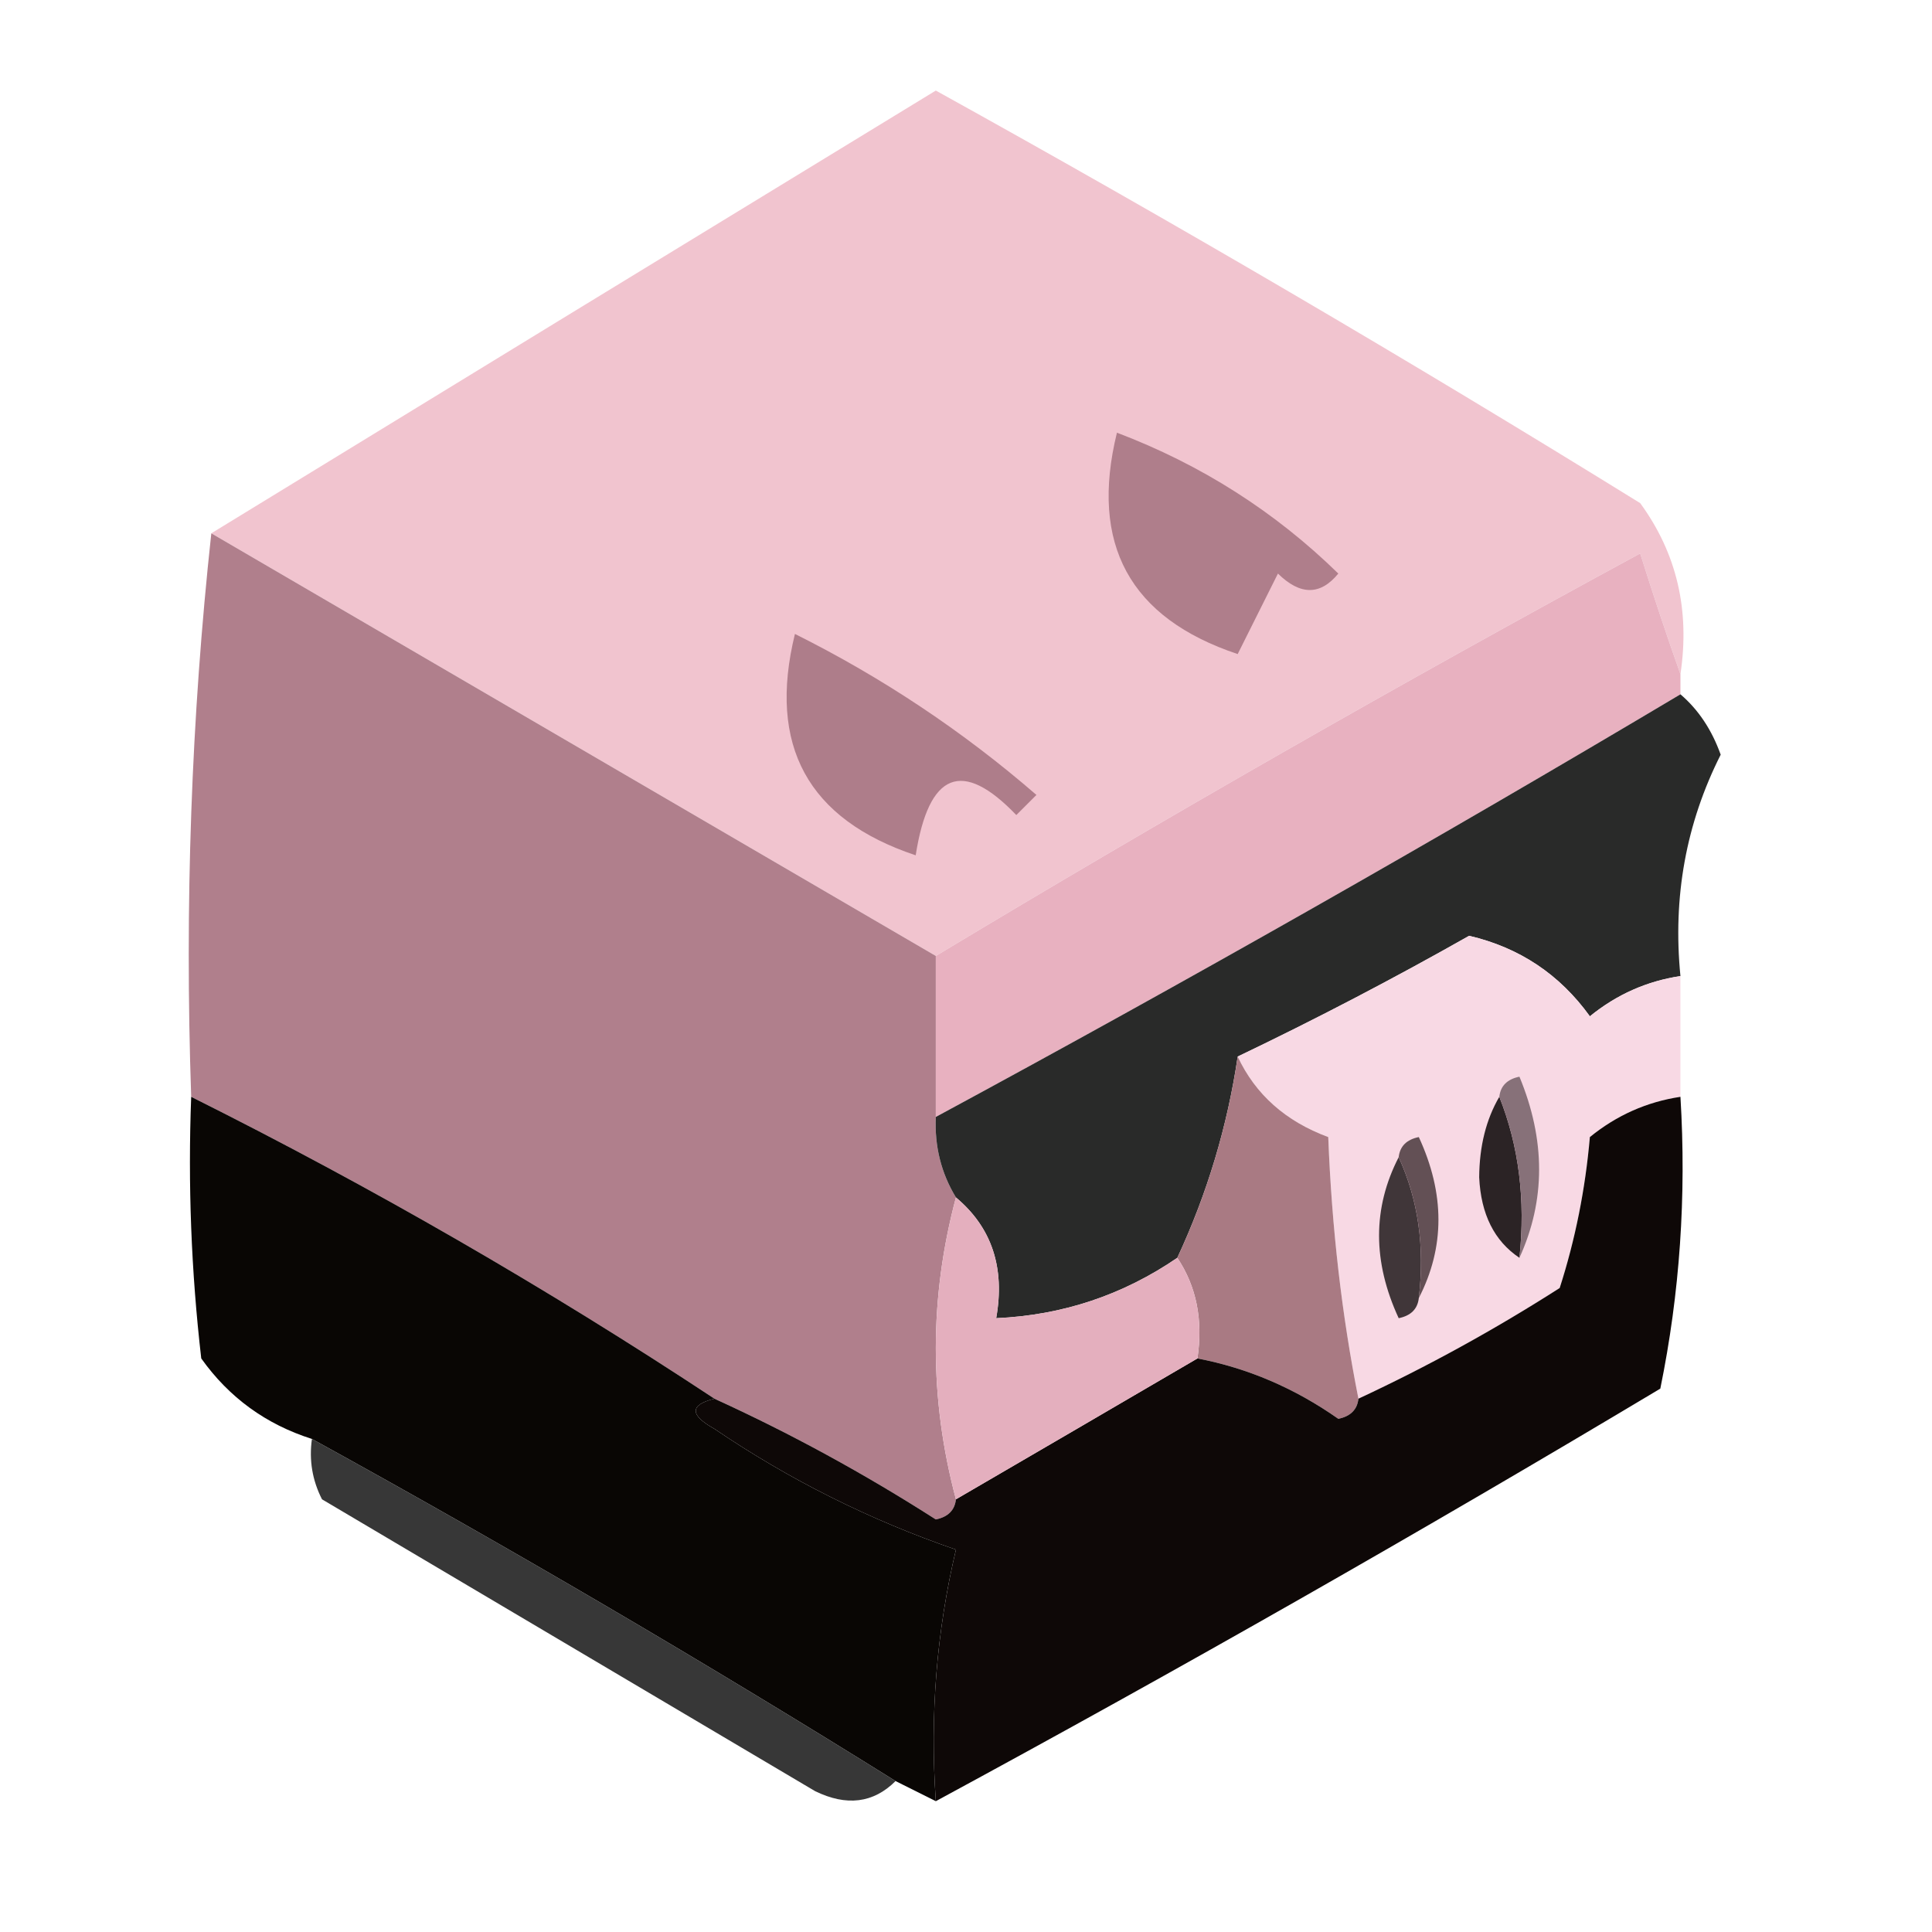 <?xml version="1.0" encoding="UTF-8"?>
<!DOCTYPE svg PUBLIC "-//W3C//DTD SVG 1.1//EN" "http://www.w3.org/Graphics/SVG/1.1/DTD/svg11.dtd">
<svg xmlns="http://www.w3.org/2000/svg" version="1.1" width="96px" height="96px" style="shape-rendering:geometricPrecision; text-rendering:geometricPrecision; image-rendering:optimizeQuality; fill-rule:evenodd; clip-rule:evenodd" xmlns:xlink="http://www.w3.org/1999/xlink">
<g><path style="opacity:1" fill="#f1c4cf" d="M 83.5,33.5 C 82.835,31.631 82.169,29.631 81.5,27.5C 69.643,33.926 57.977,40.592 46.5,47.5C 34.5,40.5 22.5,33.5 10.5,26.5C 22.436,19.192 34.436,11.859 46.5,4.5C 58.343,11.056 70.01,17.89 81.5,25C 83.314,27.482 83.98,30.315 83.5,33.5 Z"/></g>
<g><path style="opacity:1" fill="#af7e8b" d="M 55.5,21.5 C 59.683,23.087 63.349,25.421 66.5,28.5C 65.609,29.59 64.609,29.59 63.5,28.5C 62.833,29.833 62.167,31.167 61.5,32.5C 56.139,30.712 54.139,27.046 55.5,21.5 Z"/></g>
<g><path style="opacity:1" fill="#b07f8c" d="M 10.5,26.5 C 22.5,33.5 34.5,40.5 46.5,47.5C 46.5,50.167 46.5,52.833 46.5,55.5C 46.433,56.959 46.766,58.292 47.5,59.5C 46.167,64.5 46.167,69.5 47.5,74.5C 47.44,75.043 47.107,75.376 46.5,75.5C 42.939,73.221 39.273,71.221 35.5,69.5C 27.168,63.998 18.501,58.998 9.5,54.5C 9.173,44.985 9.506,35.652 10.5,26.5 Z"/></g>
<g><path style="opacity:1" fill="#e8b1c0" d="M 83.5,33.5 C 83.5,33.833 83.5,34.167 83.5,34.5C 71.302,41.765 58.968,48.765 46.5,55.5C 46.5,52.833 46.5,50.167 46.5,47.5C 57.977,40.592 69.643,33.926 81.5,27.5C 82.169,29.631 82.835,31.631 83.5,33.5 Z"/></g>
<g><path style="opacity:1" fill="#ae7d8a" d="M 39.5,31.5 C 43.852,33.673 47.852,36.34 51.5,39.5C 51.167,39.833 50.833,40.167 50.5,40.5C 47.815,37.696 46.148,38.362 45.5,42.5C 40.139,40.712 38.139,37.046 39.5,31.5 Z"/></g>
<g><path style="opacity:1" fill="#292a29" d="M 83.5,34.5 C 84.391,35.261 85.058,36.261 85.5,37.5C 83.779,40.908 83.112,44.575 83.5,48.5C 81.83,48.751 80.33,49.418 79,50.5C 77.499,48.416 75.499,47.083 73,46.5C 69.234,48.633 65.401,50.633 61.5,52.5C 60.989,55.963 59.989,59.296 58.5,62.5C 55.792,64.353 52.792,65.353 49.5,65.5C 49.947,62.99 49.28,60.99 47.5,59.5C 46.766,58.292 46.433,56.959 46.5,55.5C 58.968,48.765 71.302,41.765 83.5,34.5 Z"/></g>
<g><path style="opacity:1" fill="#f8d9e4" d="M 83.5,48.5 C 83.5,50.5 83.5,52.5 83.5,54.5C 81.83,54.751 80.33,55.418 79,56.5C 78.774,59.095 78.274,61.595 77.5,64C 74.277,66.062 70.943,67.896 67.5,69.5C 66.675,65.353 66.175,61.02 66,56.5C 63.882,55.717 62.382,54.384 61.5,52.5C 65.401,50.633 69.234,48.633 73,46.5C 75.499,47.083 77.499,48.416 79,50.5C 80.33,49.418 81.83,48.751 83.5,48.5 Z"/></g>
<g><path style="opacity:1" fill="#a97a83" d="M 61.5,52.5 C 62.382,54.384 63.882,55.717 66,56.5C 66.175,61.02 66.675,65.353 67.5,69.5C 67.44,70.043 67.107,70.376 66.5,70.5C 64.338,68.98 62.005,67.98 59.5,67.5C 59.785,65.585 59.451,63.919 58.5,62.5C 59.989,59.296 60.989,55.963 61.5,52.5 Z"/></g>
<g><path style="opacity:1" fill="#2b2325" d="M 74.5,54.5 C 75.473,56.948 75.806,59.615 75.5,62.5C 74.252,61.666 73.585,60.333 73.5,58.5C 73.511,56.955 73.844,55.622 74.5,54.5 Z"/></g>
<g><path style="opacity:0.999" fill="#090604" d="M 9.5,54.5 C 18.501,58.998 27.168,63.998 35.5,69.5C 34.262,69.81 34.262,70.31 35.5,71C 39.221,73.527 43.221,75.527 47.5,77C 46.536,81.066 46.203,85.233 46.5,89.5C 45.833,89.167 45.167,88.833 44.5,88.5C 35.038,82.598 25.371,76.931 15.5,71.5C 13.215,70.775 11.382,69.442 10,67.5C 9.501,63.179 9.334,58.846 9.5,54.5 Z"/></g>
<g><path style="opacity:1" fill="#877179" d="M 74.5,54.5 C 74.56,53.957 74.893,53.624 75.5,53.5C 76.803,56.645 76.803,59.645 75.5,62.5C 75.806,59.615 75.473,56.948 74.5,54.5 Z"/></g>
<g><path style="opacity:0.999" fill="#0e0807" d="M 83.5,54.5 C 83.802,59.43 83.469,64.263 82.5,69C 70.635,76.098 58.635,82.932 46.5,89.5C 46.203,85.233 46.536,81.066 47.5,77C 43.221,75.527 39.221,73.527 35.5,71C 34.262,70.31 34.262,69.81 35.5,69.5C 39.273,71.221 42.939,73.221 46.5,75.5C 47.107,75.376 47.44,75.043 47.5,74.5C 51.535,72.152 55.535,69.818 59.5,67.5C 62.005,67.98 64.338,68.98 66.5,70.5C 67.107,70.376 67.44,70.043 67.5,69.5C 70.943,67.896 74.277,66.062 77.5,64C 78.274,61.595 78.774,59.095 79,56.5C 80.33,55.418 81.83,54.751 83.5,54.5 Z"/></g>
<g><path style="opacity:1" fill="#403639" d="M 69.5,57.5 C 70.468,59.607 70.802,61.941 70.5,64.5C 70.44,65.043 70.107,65.376 69.5,65.5C 68.2,62.691 68.2,60.024 69.5,57.5 Z"/></g>
<g><path style="opacity:1" fill="#635055" d="M 69.5,57.5 C 69.56,56.957 69.893,56.624 70.5,56.5C 71.8,59.309 71.8,61.976 70.5,64.5C 70.802,61.941 70.468,59.607 69.5,57.5 Z"/></g>
<g><path style="opacity:1" fill="#e4afbe" d="M 47.5,59.5 C 49.28,60.99 49.947,62.99 49.5,65.5C 52.792,65.353 55.792,64.353 58.5,62.5C 59.451,63.919 59.785,65.585 59.5,67.5C 55.535,69.818 51.535,72.152 47.5,74.5C 46.167,69.5 46.167,64.5 47.5,59.5 Z"/></g>
<g><path style="opacity:0.896" fill="#212121" d="M 15.5,71.5 C 25.371,76.931 35.038,82.598 44.5,88.5C 43.399,89.598 42.066,89.765 40.5,89C 32.333,84.167 24.167,79.333 16,74.5C 15.517,73.552 15.351,72.552 15.5,71.5 Z"/></g>
</svg>

